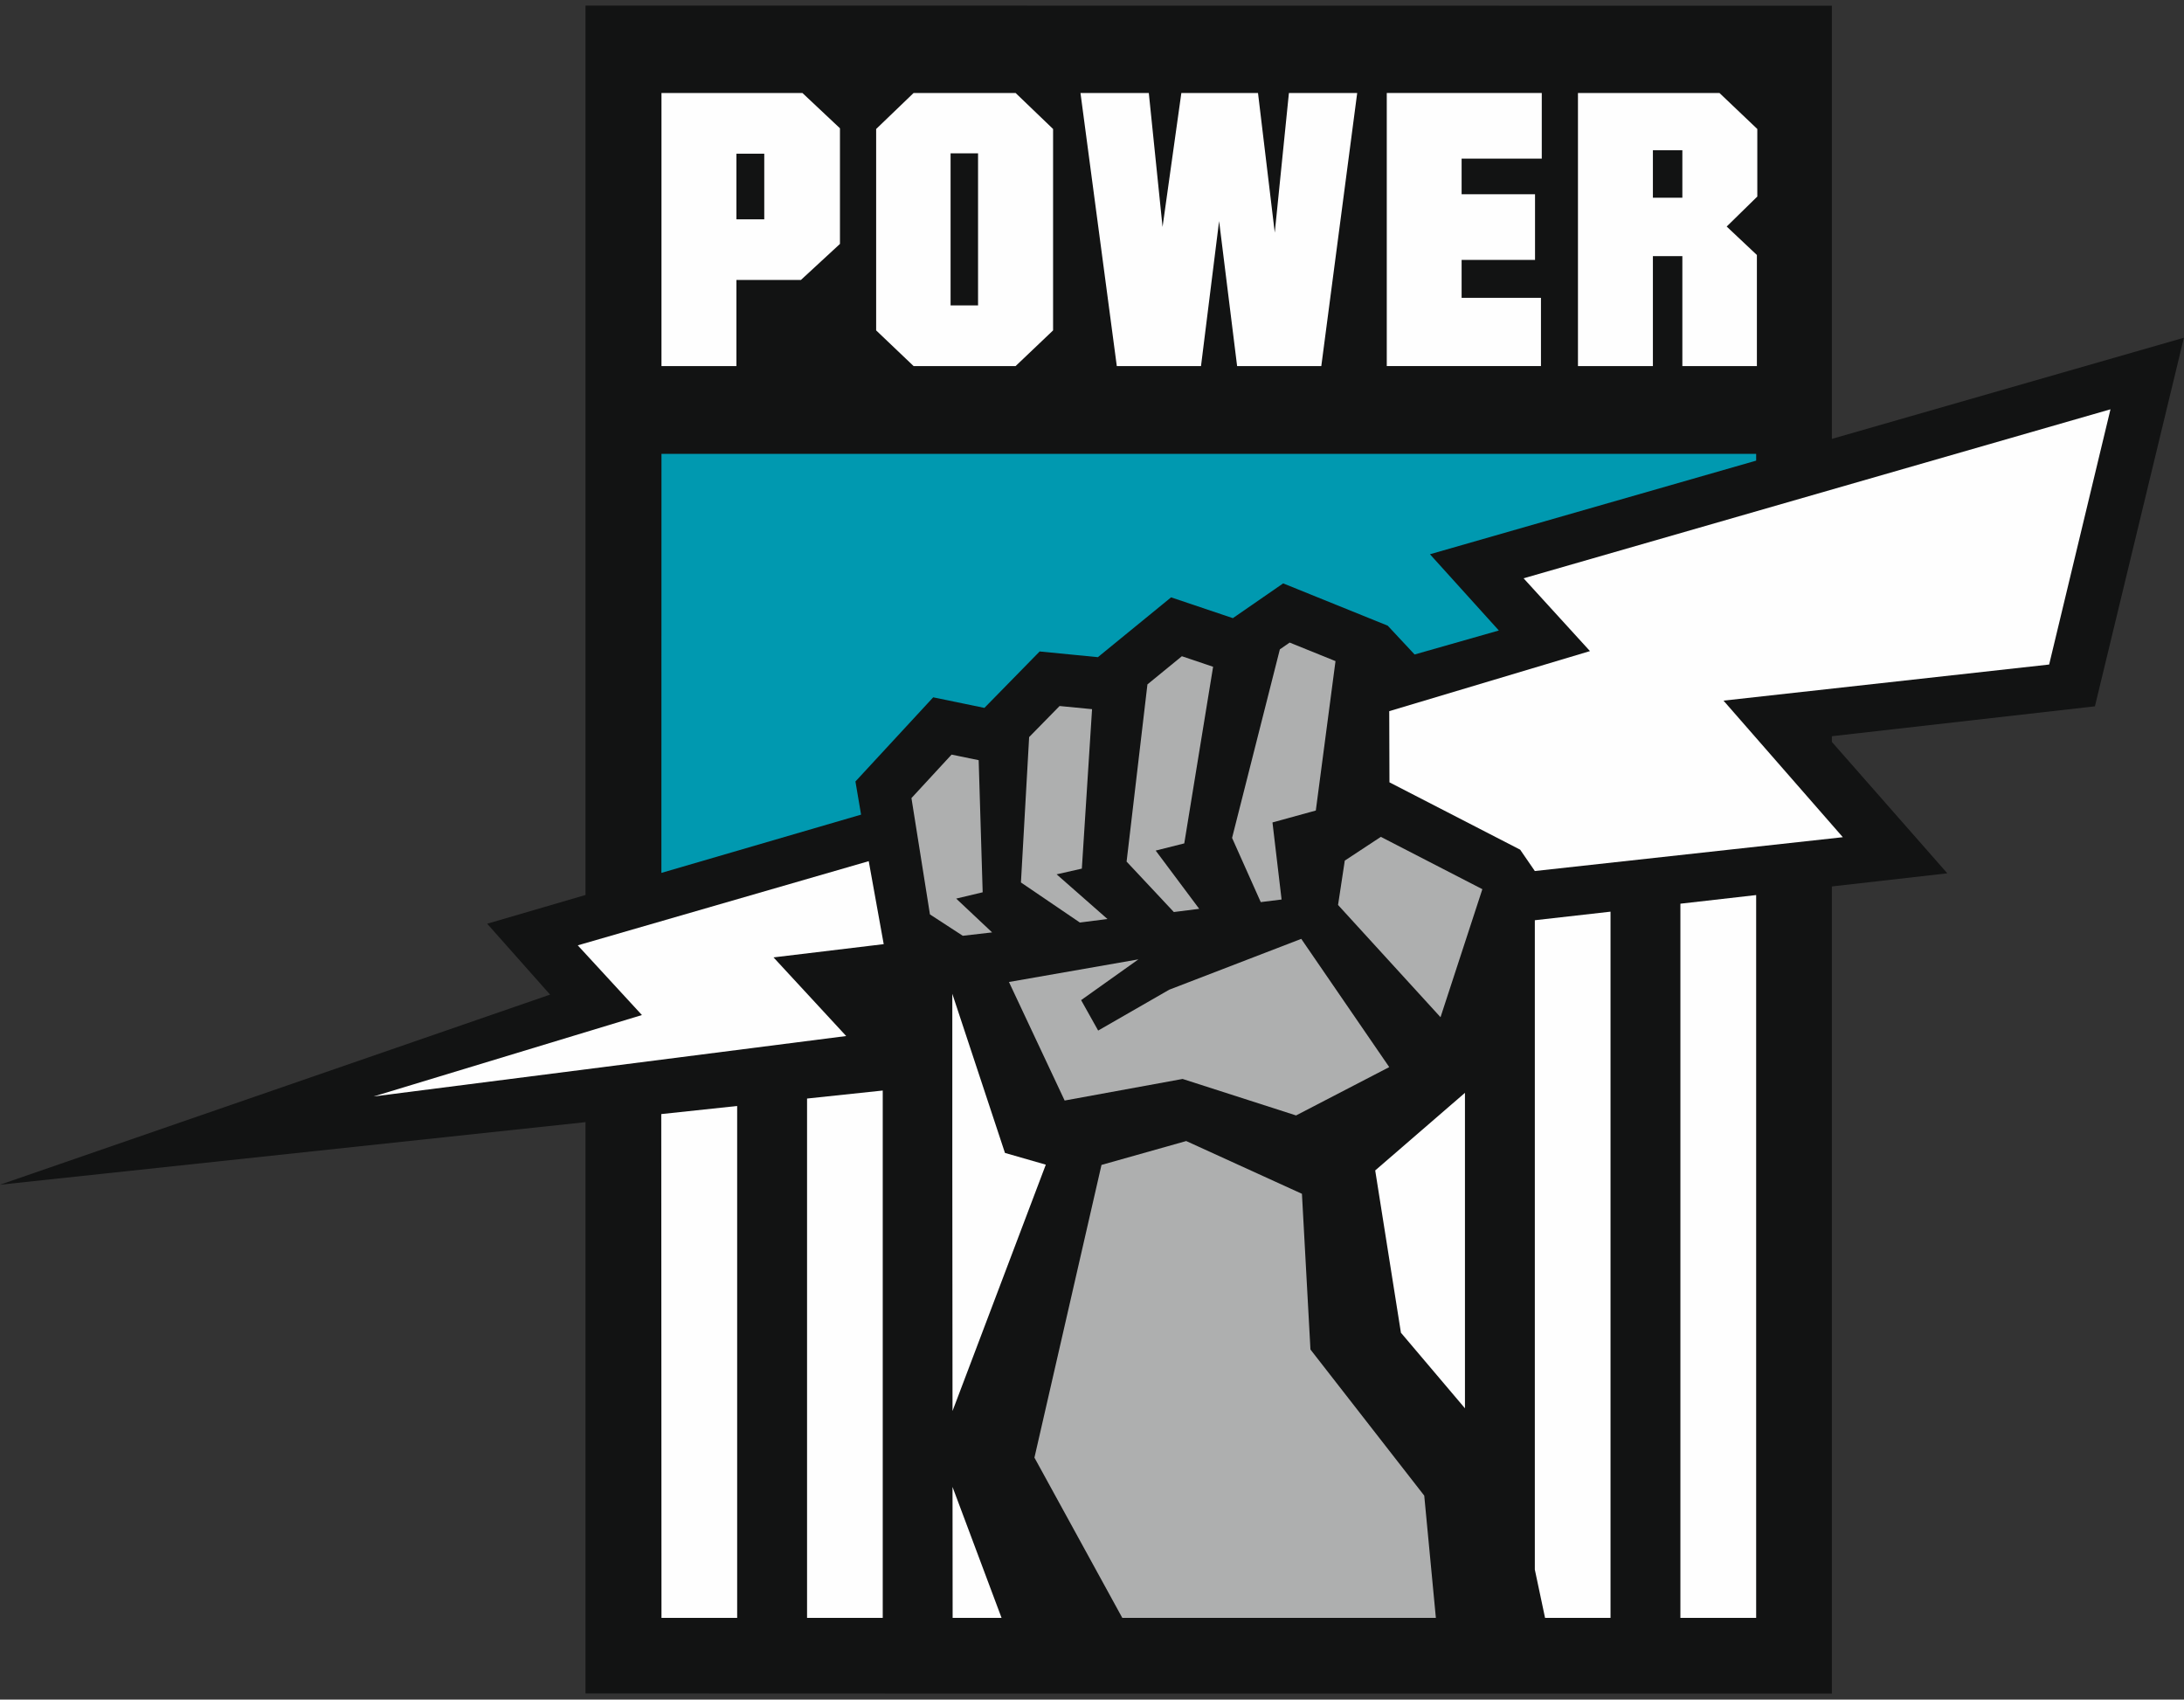 <?xml version="1.0" encoding="UTF-8" standalone="no"?>
<svg width="257px" height="200px" viewBox="0 0 257 200" version="1.1" xmlns="http://www.w3.org/2000/svg" xmlns:xlink="http://www.w3.org/1999/xlink">
    <rect x="0" y="0" width="257" height="200" fill="#333333" stroke="none"/>
    <!-- Generator: sketchtool 3.8.3 (29802) - http://www.bohemiancoding.com/sketch -->
    <title>28128D89-717D-448E-9779-C0FD080FBF09</title>
    <desc>Created with sketchtool.</desc>
    <defs></defs>
    <g id="Page-1" stroke="none" stroke-width="1" fill="none" fill-rule="evenodd">
        <g id="FULL-LOGO" transform="translate(-4131, -387)">
            <g id="icon_club_PortAdelaide" transform="translate(4131, 387)">
                <polygon id="Fill-1" fill="#121313" points="68.901 0.655 68.901 105.318 57.33 108.7 64.73 117.041 0 139.413 68.901 132.05 68.901 199.273 117.38 199.289 185.509 199.289 215.563 199.289 215.563 104.313 229.149 102.768 215.563 87.306 215.563 86.634 246.518 83.117 256.988 39.743 215.563 51.646 215.563 0.673"></polygon>
                <polygon id="Fill-2" fill="#0099B0" points="77.829 102.718 77.838 53.408 206.654 53.408 206.654 54.205 168.27 65.222 176.375 74.193 166.463 77.018 163.297 73.626 150.997 68.65 145.076 72.741 137.808 70.293 129.191 77.333 122.341 76.662 115.839 83.302 109.815 82.058 100.663 91.962 101.326 95.863"></polygon>
                <path d="M86.658,18.089 L89.934,18.089 L89.934,25.811 L86.658,25.811 L86.658,18.089 Z M86.658,43.078 L86.658,32.943 L94.249,32.943 L98.84,28.704 L98.84,15.095 L94.423,10.942 L77.838,10.942 L77.838,43.078 L86.658,43.078 Z" id="Fill-3" fill="#FEFEFE"></path>
                <path d="M111.859,18.046 L115.092,18.046 L115.092,35.942 L111.859,35.942 L111.859,18.046 Z M107.507,43.078 L119.509,43.078 L123.92,38.88 L123.92,15.18 L119.509,10.942 L107.507,10.942 L103.1,15.18 L103.1,38.88 L107.507,43.078 Z" id="Fill-4" fill="#FEFEFE"></path>
                <polygon id="Fill-5" fill="#FEFEFE" points="131.418 43.077 141.327 43.077 143.457 26.014 145.576 43.077 155.483 43.077 159.707 10.942 151.672 10.942 150.007 27.372 148.034 10.942 139.014 10.942 136.803 26.706 135.184 10.942 127.144 10.942"></polygon>
                <polygon id="Fill-6" fill="#FEFEFE" points="181.331 43.077 181.331 35.048 171.994 35.048 171.994 30.585 180.633 30.585 180.633 22.858 171.994 22.858 171.994 18.667 181.426 18.667 181.426 10.942 163.187 10.942 163.187 43.077"></polygon>
                <path d="M194.503,17.679 L197.97,17.679 L197.97,23.268 L194.503,23.268 L194.503,17.679 Z M194.503,43.078 L194.503,30.139 L197.97,30.139 L197.97,43.078 L206.74,43.078 L206.74,30.005 L203.186,26.658 L206.79,23.128 L206.79,15.18 L202.337,10.942 L185.685,10.942 L185.685,43.078 L194.503,43.078 Z" id="Fill-7" fill="#FEFEFE"></path>
                <polygon id="Fill-8" fill="#FEFEFE" points="86.745 130.148 86.745 190.388 77.839 190.388 77.814 131.1"></polygon>
                <polygon id="Fill-9" fill="#FEFEFE" points="103.875 128.329 103.875 190.388 94.97 190.388 94.97 129.272"></polygon>
                <polygon id="Fill-10" fill="#FEFEFE" points="117.859 190.389 112.1 190.389 112.087 174.975"></polygon>
                <polygon id="Fill-11" fill="#FEFEFE" points="112.087 166.04 112.062 137.119 112.062 116.944 118.258 135.672 123.064 137.053"></polygon>
                <polygon id="Fill-12" fill="#FEFEFE" points="172.387 128.599 172.387 165.723 164.853 156.829 161.826 137.732"></polygon>
                <polygon id="Fill-13" fill="#FEFEFE" points="189.517 107.281 189.517 190.389 181.814 190.389 180.609 184.704 180.609 108.288"></polygon>
                <polygon id="Fill-14" fill="#FEFEFE" points="206.654 105.327 206.654 190.388 197.739 190.388 197.739 106.343"></polygon>
                <polygon id="Fill-15" fill="#FEFEFE" points="248.348 48.165 241.131 78.199 202.812 82.447 216.854 98.518 180.61 102.499 178.882 99.985 163.503 92.062 163.477 83.686 187.098 76.618 179.286 68.052"></polygon>
                <polygon id="Fill-16" fill="#AEAFAF" points="158.246 101.273 162.49 98.478 174.435 104.635 169.512 119.7 157.454 106.494"></polygon>
                <polygon id="Fill-17" fill="#AEAFAF" points="163.477 125.572 152.513 131.26 139.162 126.967 125.281 129.506 118.727 115.557 133.962 112.893 127.219 117.69 129.224 121.272 137.589 116.463 153.124 110.481"></polygon>
                <polygon id="Fill-18" fill="#AEAFAF" points="138.131 107.324 132.571 101.391 135.023 80.537 139.075 77.223 142.751 78.462 139.358 99.247 135.994 100.093 141.115 106.947"></polygon>
                <polygon id="Fill-19" fill="#AEAFAF" points="127.072 108.56 120.138 103.844 121.103 86.736 124.686 83.081 128.507 83.452 127.305 102.215 124.336 102.887 130.317 108.144"></polygon>
                <polygon id="Fill-20" fill="#AEAFAF" points="113.295 110.118 109.43 107.603 107.254 93.916 111.974 88.8 115.164 89.455 115.635 105 112.519 105.743 116.746 109.721"></polygon>
                <polygon id="Fill-21" fill="#AEAFAF" points="150.606 76.414 151.759 75.615 157.154 77.797 154.837 95.379 149.737 96.781 150.809 105.85 148.357 106.156 144.983 98.602"></polygon>
                <polygon id="Fill-22" fill="#FEFEFE" points="102.227 101.338 67.987 111.244 75.538 119.446 43.968 129.025 99.574 121.916 91.023 112.662 103.99 111.103"></polygon>
                <polygon id="Fill-23" fill="#AEAFAF" points="168.965 190.389 167.596 175.999 154.206 158.803 153.204 140.482 139.586 134.273 129.617 137.083 121.726 171.527 132.068 190.389"></polygon>
            </g>
        </g>
    </g>
</svg>